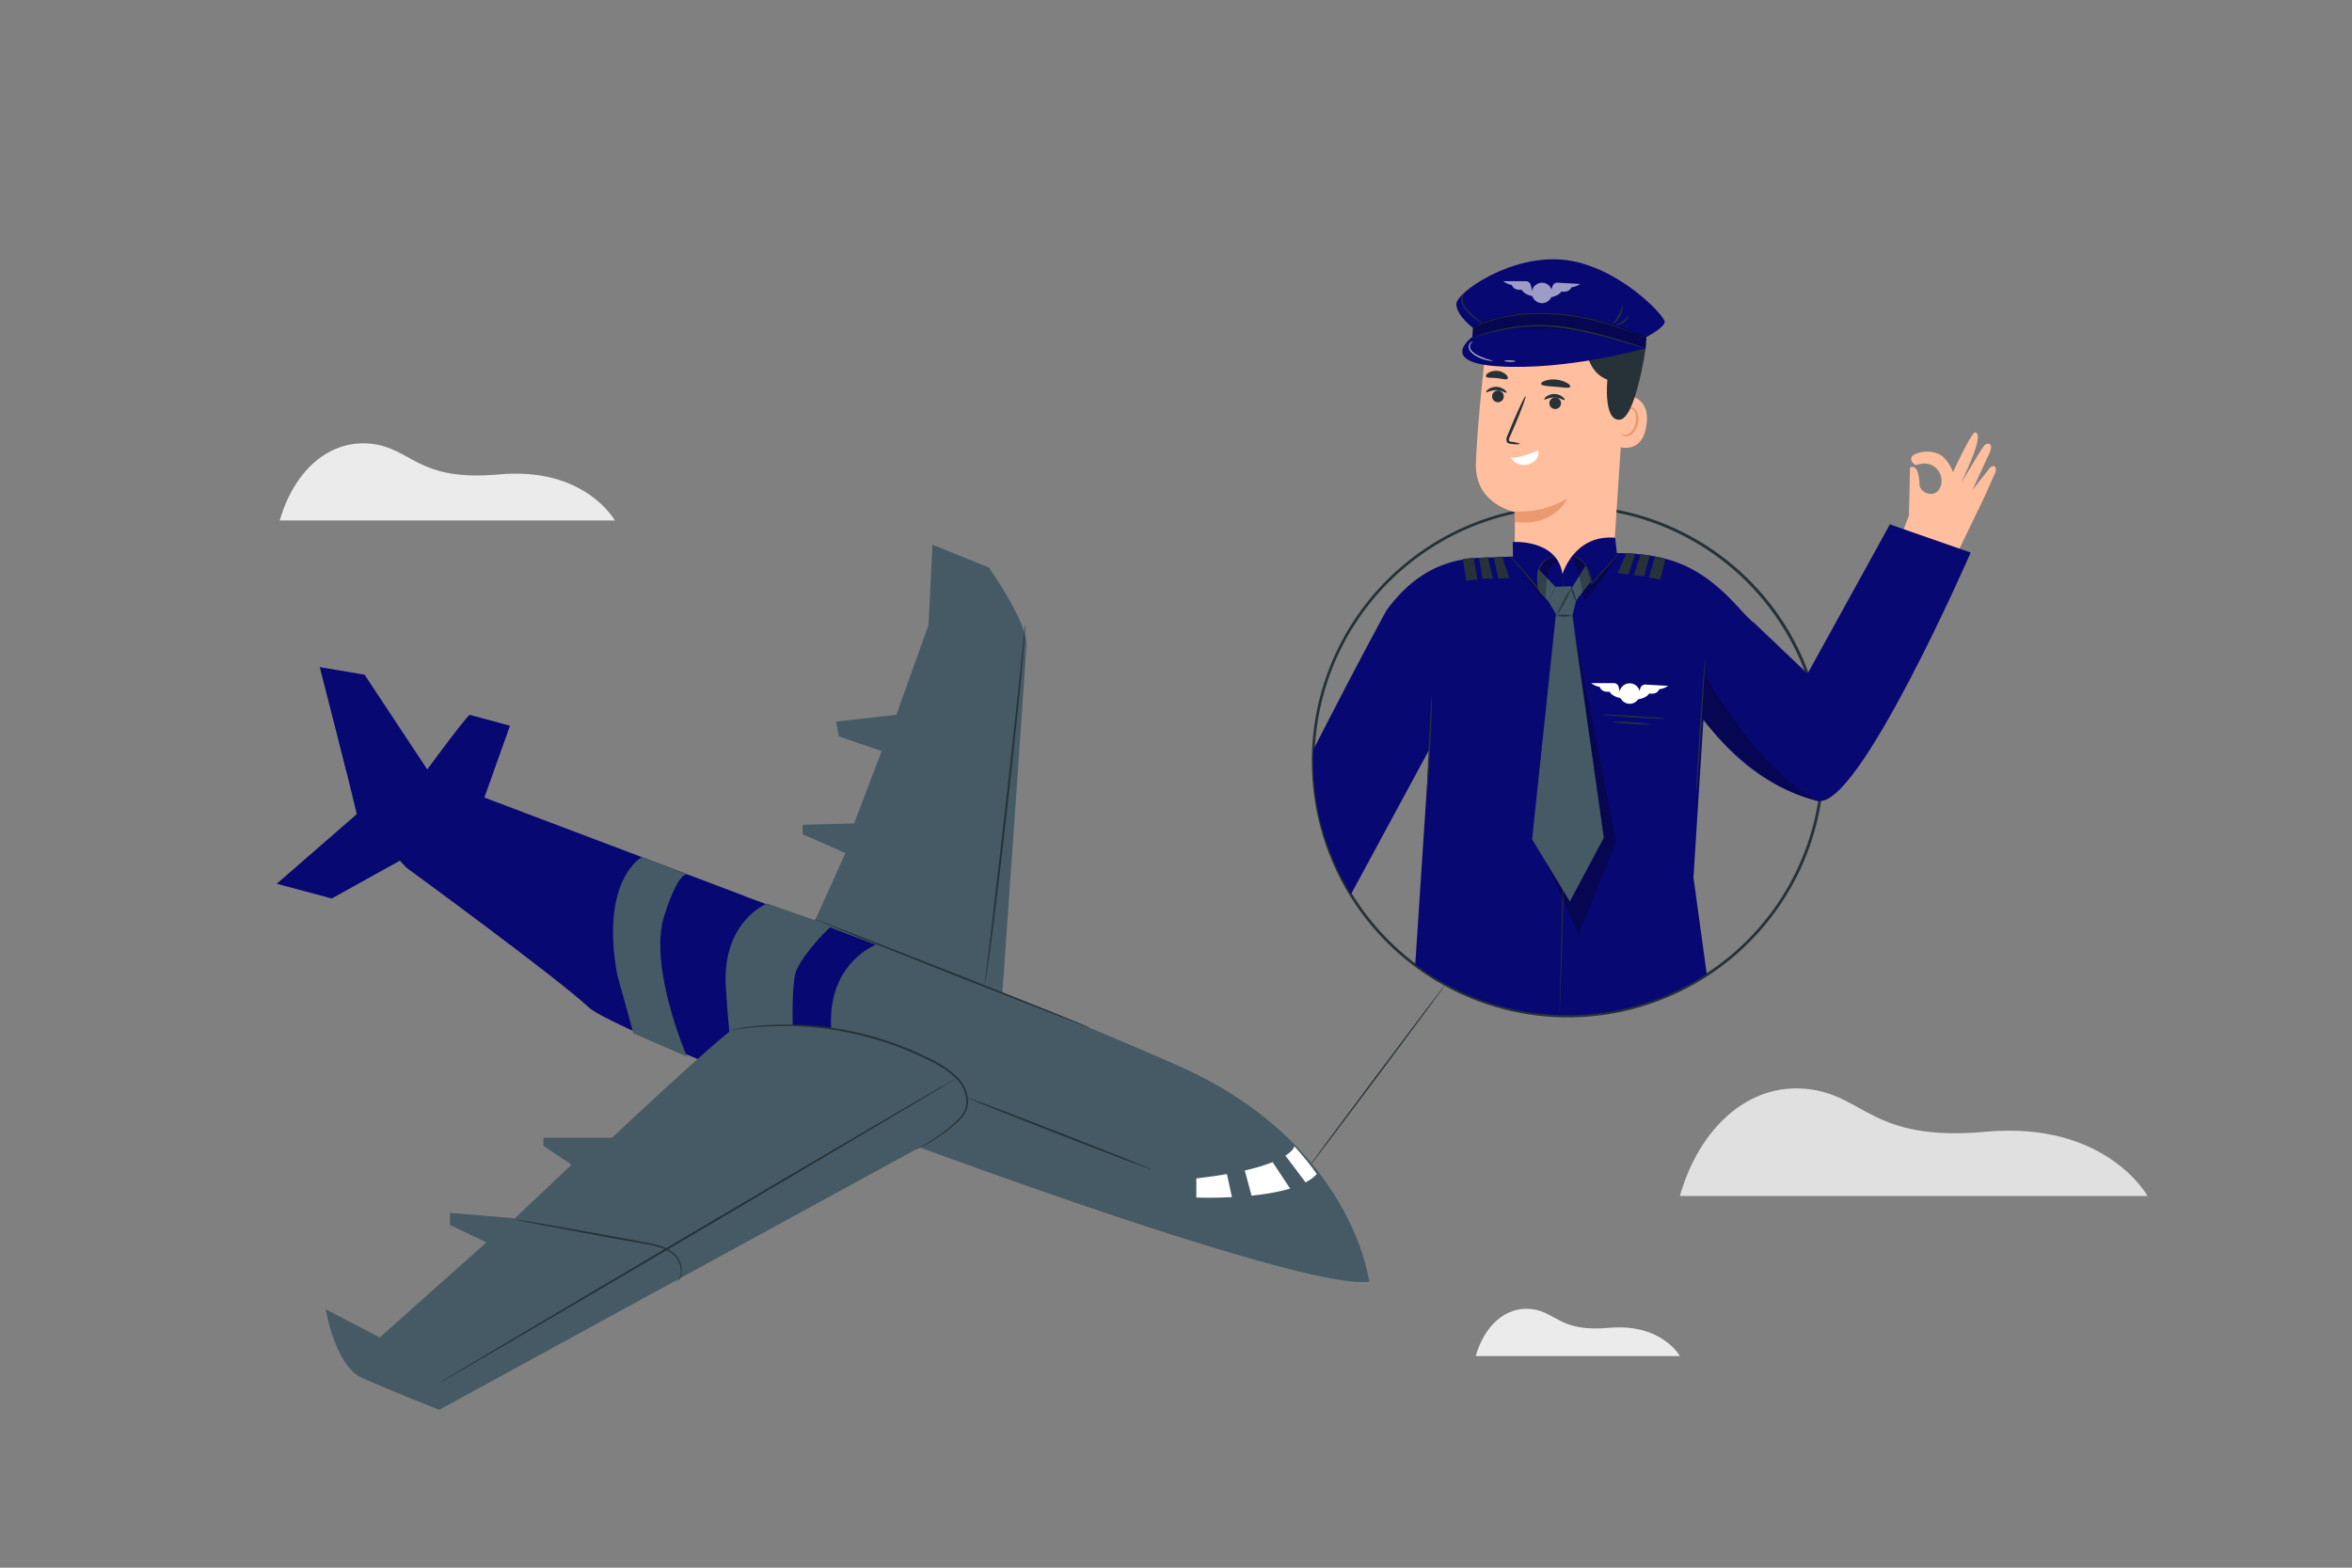 <svg xmlns="http://www.w3.org/2000/svg" viewBox="0 0 750 500"><rect x="0" y="0" width="750" height="500" fill="#808080" stroke="none"/><g id="background-complete--inject-2"><path d="M535.67,381.47H684.82s-13.19-24-51.58-20.51c-36.67,3.34-38.53-11.81-57.17-13.67S541.89,359.72,535.67,381.47Z" style="fill:#e0e0e0"></path><path d="M470.57,432.5h65.1s-5.75-10.48-22.51-9c-16,1.46-16.82-5.15-25-6S473.28,423,470.57,432.5Z" style="fill:#ebebeb"></path><path d="M89.21,166H196.06s-9.45-17.19-36.95-14.69c-26.27,2.39-27.6-8.46-41-9.8S93.67,150.41,89.21,166Z" style="fill:#ebebeb"></path></g><g id="Character--inject-2"><path d="M494.54,324.31a81.7,81.7,0,1,1,87-76.07A81.8,81.8,0,0,1,494.54,324.31Zm10.83-162.14a80.8,80.8,0,1,0,75.24,86A80.88,80.88,0,0,0,505.37,162.17Z" style="fill:#263238"></path><path d="M580.16,255.61c.41-2.52.72-5.08.89-7.68a80.9,80.9,0,0,0-4.66-33.06L559,198.32l-.08.08c-1.41-1.35-2.64-2.55-3.27-3.26-12.43-14-22.22-18.7-41-18.75l-36.4,1.27c-6.77.64-22.17-2-36.13,17l0,0c-9.05,16.66-16.78,31.68-23.33,44.43a80.81,80.81,0,0,0,12,46.14l25-46.22-4.5,68.64a81.21,81.21,0,0,0,92.95,3l-4.23-30.8,3.18-50.36C549.62,238,561.66,251.16,580.16,255.61Z" style="fill:#080873"></path><path d="M605.7,172.64s.65-2.16,3-8.13l.38-15.41s2.74-1.79,3,5.28c.13,3.22,5.53,4.83,6.8.56s-2.77-8.67-7.86-6.56c0,0-2.08-.87-1.48-2.53s7.13-3.06,10.31.1a13.06,13.06,0,0,1,2.92,4.64s6.05-13.14,7.14-12.7,2.11,2-4.65,16.35c0,0,6.38-10.76,7.35-12s3.39-1.21,1.71,2.44c-.19.4-5.34,11.57-5.34,11.57s5.1-6.47,5.54-7c1.17-1.31,2.57-.35,1.63,1.72-.71,1.57-3.72,8.29-3.72,8.29l-9.86,20.4.14.06" style="fill:#ffbe9d"></path><path d="M498.31,189h0A15.92,15.92,0,0,1,483,172.5c.12-5.06,0-9.21,0-9.21S470.28,160.8,470.63,148s3.54-40.27,3.54-40.27l.19-1.67c15-5.75,31.89-1.53,44.23,8.77l-.12,2.63-3.74,57A16,16,0,0,1,498.31,189Z" style="fill:#ffbe9d"></path><path d="M478.17,128.21a1.87,1.87,0,0,0,.28-3.48,1.7,1.7,0,0,0-1.31-.1,1.87,1.87,0,0,0-.28,3.48A1.75,1.75,0,0,0,478.17,128.21Z" style="fill:#263238"></path><path d="M473.92,125.06c.19.23,1.48-.68,3.24-.62s3,1,3.2.8-.09-.5-.63-.95a4.34,4.34,0,0,0-5.13-.14C474,124.56,473.83,125,473.92,125.06Z" style="fill:#263238"></path><path d="M495,127a1.85,1.85,0,1,0,2.53.71A1.85,1.85,0,0,0,495,127Z" style="fill:#263238"></path><path d="M492.45,127.4c.19.23,1.48-.68,3.24-.62s3,1,3.2.8-.09-.5-.63-1a4.34,4.34,0,0,0-5.13-.14C492.57,126.91,492.36,127.3,492.45,127.4Z" style="fill:#263238"></path><path d="M484.83,141.61a8.82,8.82,0,0,0-2.81-.7c-.46-.06-.83-.18-.86-.45a2.55,2.55,0,0,1,.38-1.31c.49-1.14,1-2.3,1.53-3.52,2.12-5,3.64-9.14,3.4-9.25s-2.15,3.88-4.27,8.88c-.51,1.23-1,2.4-1.46,3.55a2.93,2.93,0,0,0-.33,1.88,1.17,1.17,0,0,0,.75.75,3,3,0,0,0,.77.13A9.09,9.09,0,0,0,484.83,141.61Z" style="fill:#263238"></path><path d="M490.46,143.77c1.88-1-5.14,2.48-8.71,2.16a4.86,4.86,0,0,0,5.65,2.16C491.27,146.85,490.46,143.77,490.46,143.77Z" style="fill:#fff"></path><path d="M482.94,163.1a29.61,29.61,0,0,0,16.8-4.06s-4.05,9.09-16.72,7.43Z" style="fill:#eb996e"></path><path d="M517.34,125.91c.29-.07,9.53-.33,7.57,10.36s-12.1,5.17-12.06,4.86S517.34,125.91,517.34,125.91Z" style="fill:#ffbe9d"></path><path d="M516.81,138c.05,0,.16.17.45.37a1.85,1.85,0,0,0,1.38.28c1.21-.2,2.49-1.82,2.89-3.74a6.24,6.24,0,0,0,0-2.76,2.2,2.2,0,0,0-1.14-1.69,1,1,0,0,0-1.19.31c-.2.28-.17.5-.23.51s-.2-.22,0-.65a1.24,1.24,0,0,1,.54-.59,1.42,1.42,0,0,1,1.08-.08,2.62,2.62,0,0,1,1.64,2,6.31,6.31,0,0,1,.1,3.1c-.46,2.14-1.93,3.95-3.56,4.11a2,2,0,0,1-1.65-.59C516.78,138.24,516.77,138,516.81,138Z" style="fill:#eb996e"></path><path d="M470.87,112.84s7.41,4.27,17.76,0c6.79-2.79,14.55-3.84,16.14-2.4s1.45,8.22,7.8,10.67c0,0-1.39,12.85,3.78,12.77s8.41-22.79,8.41-22.79l-16.14-6.82-13.52-3.59-15.25.58-9,4.59Z" style="fill:#263238"></path><path d="M469.7,104.59s-5.25-3.94-5.32-7.59,17.46-16,34.52-14.11S531,100.8,530.84,102.68,525,107.5,525,107.5Z" style="fill:#080873"></path><path d="M469.76,103.81l-.24,3.61,55.24,3.68.24-3.6S499.13,91.26,469.76,103.81Z" style="fill:#080873"></path><g style="opacity:0.3"><path d="M469.76,103.81l-.24,3.61,55.24,3.68.24-3.6S496.41,92.55,469.76,103.81Z"></path></g><g style="opacity:0.6"><circle cx="491.64" cy="93.02" r="3.26" transform="matrix(0.86, -0.51, 0.51, 0.86, 21.46, 264.17)" style="fill:#fff"></circle><path d="M494.58,92.86l.47-1.56a1.62,1.62,0,0,1,1.64-1.14l7.21.41a6.71,6.71,0,0,1-2.85,1.08s-.46,1.75-3.18,1.34c0,0-.83,1.56-3.85,1.89l.59-2.11" style="fill:#fff"></path><path d="M488.51,92.5l-.39-1.58a1.63,1.63,0,0,0-1.58-1.24l-7.22,0a6.69,6.69,0,0,0,2.8,1.23s.36,1.77,3.1,1.5c0,0,.74,1.61,3.74,2.09l-.47-2.14" style="fill:#fff"></path></g><path d="M469.52,107.42s-11.16,8.1,8,9.4c21.91,1.49,47.25-5.72,47.25-5.72S495,99.5,469.52,107.42Z" style="fill:#080873"></path><path d="M524.3,107.78a2.17,2.17,0,0,1-.55-.19l-1.51-.65c-.66-.28-1.45-.66-2.39-1l-3.22-1.23c-1.2-.45-2.54-.83-4-1.31s-3-.81-4.62-1.26a78.75,78.75,0,0,0-10.82-1.74,69.51,69.51,0,0,0-11-.08,53.18,53.18,0,0,0-8.83,1.44c-1.24.29-2.33.69-3.3,1s-1.76.68-2.41,1l-1.48.71a2.67,2.67,0,0,1-.54.22,3.09,3.09,0,0,1,.49-.3l1.45-.8c.65-.31,1.47-.63,2.4-1s2.06-.73,3.3-1a51.05,51.05,0,0,1,8.88-1.55,66.89,66.89,0,0,1,11,.05,76.29,76.29,0,0,1,10.88,1.78c1.64.46,3.21.84,4.64,1.31s2.77.9,4,1.37l3.21,1.3c.94.4,1.72.81,2.36,1.11l1.48.73A3.71,3.71,0,0,1,524.3,107.78Z" style="fill:#263238"></path><path d="M524.76,111.1a2,2,0,0,1-.57-.12l-1.58-.44-5.81-1.69a134.68,134.68,0,0,0-19.43-4.35,59.36,59.36,0,0,0-19.78,1.07c-2.49.54-4.48,1.09-5.85,1.51-.68.19-1.21.38-1.57.48a2.08,2.08,0,0,1-.56.14,4.25,4.25,0,0,1,.53-.23c.35-.13.87-.34,1.55-.56A59.79,59.79,0,0,1,497.42,104a122.38,122.38,0,0,1,19.47,4.51c2.45.74,4.41,1.38,5.77,1.82l1.56.53A4.56,4.56,0,0,1,524.76,111.1Z" style="fill:#263238"></path><path d="M517.44,97.2a6.24,6.24,0,0,1-.89,3.57,6.08,6.08,0,0,1-2.44,2.74,33.9,33.9,0,0,0,2-3C517.07,98.81,517.3,97.18,517.44,97.2Z" style="fill:#263238"></path><path d="M519.39,100.6a4.51,4.51,0,0,1-4.3,3.17,21.72,21.72,0,0,0,2.39-1.26C518.69,101.64,519.27,100.53,519.39,100.6Z" style="fill:#263238"></path><path d="M472.94,103.3a6.05,6.05,0,0,1-1.64-1,23.57,23.57,0,0,1-3.48-3,7.32,7.32,0,0,1-1.48-2.1,3.73,3.73,0,0,1-.28-2.1,2.58,2.58,0,0,1,.57-1.31c.23-.26.4-.34.42-.32a3.61,3.61,0,0,0-.67,1.67,3.66,3.66,0,0,0,.36,1.89,7.33,7.33,0,0,0,1.42,2C470.6,101.59,473,103.18,472.94,103.3Z" style="fill:#263238"></path><path d="M500.7,123.35c-.29.59-2.29.19-4.68,0s-4.42-.27-4.59-.91c-.06-.3.4-.72,1.28-1a8.14,8.14,0,0,1,3.55-.36,8.41,8.41,0,0,1,3.41,1.07C500.46,122.56,500.83,123.06,500.7,123.35Z" style="fill:#263238"></path><path d="M480.72,120.8c-.21.25-.69.21-1.28.12s-1.33-.23-2.15-.32-1.57-.09-2.17-.12-1.07-.09-1.23-.38.08-.76.73-1.19a4.79,4.79,0,0,1,5.62.57C480.8,120,480.92,120.56,480.72,120.8Z" style="fill:#263238"></path><path d="M482.46,177.86l-.08-5s14.15-1,15.86,10.2c0,0,3.77-12.72,16.79-11.55l1.14,10.1,2,18-21.48,7.23-13.8-9.59Z" style="fill:#080873"></path><path d="M495.63,177.81c0,.05-.39,0-1,.13a4.62,4.62,0,0,0-2.37,1.42,6.26,6.26,0,0,0-1.63,3.74,19.41,19.41,0,0,0,.36,5.16l.14.9-.56-.72-.16-.2c-2.32-3-4.51-5.63-6.11-7.53l-1.89-2.25a4.3,4.3,0,0,1-.66-.86,5.16,5.16,0,0,1,.79.74c.49.5,1.18,1.23,2,2.15,1.67,1.85,3.9,4.47,6.23,7.47l.16.2-.41.18a18.54,18.54,0,0,1-.32-5.29,7.32,7.32,0,0,1,.63-2.26,6.25,6.25,0,0,1,1.19-1.66,4.58,4.58,0,0,1,2.57-1.37,2.69,2.69,0,0,1,.8,0Z" style="fill:#263238"></path><path d="M516.3,176.45a4.31,4.31,0,0,1-.59.78c-.4.49-1,1.18-1.71,2-1.47,1.7-3.52,4-5.8,6.57l-.43.47-.31.34-.09-.44a24.34,24.34,0,0,0-1.25-4.37,10.18,10.18,0,0,0-2-3,4.3,4.3,0,0,0-2.09-1.17c-.57-.11-.9-.09-.9-.13a1.9,1.9,0,0,1,.92,0,4.07,4.07,0,0,1,2.28,1.11,9.59,9.59,0,0,1,2.19,3.08,22.23,22.23,0,0,1,1.32,4.44l-.4-.11.43-.48c2.28-2.54,4.37-4.83,5.9-6.47.76-.81,1.39-1.47,1.83-1.92S516.27,176.42,516.3,176.45Z" style="fill:#263238"></path><path d="M497.31,323.76a2,2,0,0,1,0-.36v-1.07c0-1,.06-2.36.1-4.13.09-3.6.22-8.77.39-15.15.3-12.79.7-30.47.91-50s.16-37.22,0-50c-.09-6.39-.17-11.57-.25-15.15,0-1.77-.06-3.15-.07-4.12,0-.45,0-.81,0-1.07a2.12,2.12,0,0,1,0-.37,2,2,0,0,1,0,.37l.05,1.07c0,1,.09,2.35.16,4.11.14,3.58.27,8.76.4,15.16.24,12.8.35,30.49.13,50s-.65,37.22-1.05,50c-.22,6.38-.4,11.55-.53,15.15-.08,1.77-.14,3.15-.18,4.12,0,.45-.05.81-.06,1.07A2,2,0,0,1,497.31,323.76Z" style="fill:#263238"></path><path d="M540.92,252.31c-.13,0,.4-9.5,1.18-21.2s1.52-21.17,1.65-21.16-.4,9.49-1.19,21.19S541.05,252.31,540.92,252.31Z" style="fill:#263238"></path><path d="M455,252.89a6,6,0,0,1,0-1.21c0-.87.07-2,.12-3.3.13-2.88.31-6.68.51-10.88s.42-8,.57-10.88c.08-1.32.14-2.42.19-3.29s.05-1.2.08-1.21a24.67,24.67,0,0,1,.06,4.52c-.07,2.78-.22,6.63-.44,10.88s-.44,8.1-.64,10.88c-.1,1.39-.19,2.51-.27,3.29A5.93,5.93,0,0,1,455,252.89Z" style="fill:#263238"></path><path d="M522.92,221.42a3.26,3.26,0,1,1-3-3.47A3.26,3.26,0,0,1,522.92,221.42Z" style="fill:#fff"></path><path d="M522.61,221.05l.47-1.56a1.63,1.63,0,0,1,1.65-1.15l7.2.41a6.56,6.56,0,0,1-2.85,1.08s-.46,1.76-3.18,1.35c0,0-.83,1.56-3.85,1.88l.59-2.11" style="fill:#fff"></path><path d="M516.54,220.68l-.39-1.58a1.6,1.6,0,0,0-1.58-1.23l-7.21,0a6.62,6.62,0,0,0,2.79,1.23s.36,1.77,3.1,1.51c0,0,.74,1.6,3.75,2.08l-.48-2.13" style="fill:#fff"></path><polygon points="466.5 178.26 467.51 185.15 471.16 184.87 469.91 177.87 466.5 178.26" style="fill:#263238"></polygon><polygon points="471.62 177.99 472.74 184.6 476.08 184.53 474.45 177.69 471.62 177.99" style="fill:#263238"></polygon><polygon points="476.24 177.81 477.8 184.5 481.25 184.38 478.99 177.5 476.24 177.81" style="fill:#263238"></polygon><polygon points="531.06 178.24 529.43 184.85 525.82 184.22 527.72 177.45 531.06 178.24" style="fill:#263238"></polygon><polygon points="526.07 177.15 524.27 183.8 520.95 183.41 523.24 176.75 526.07 177.15" style="fill:#263238"></polygon><polygon points="521.49 176.57 519.25 183.21 515.82 182.76 518.63 176.38 521.49 176.57" style="fill:#263238"></polygon><polygon points="496.15 195.86 488.55 267.69 500.59 287.56 511.44 267.2 501.42 196.21 496.15 195.86" style="fill:#455a64"></polygon><path d="M505.52,180.57l-5.39,8.68,2.5,2.21,4.62-5.92S506.26,181.38,505.52,180.57Z" style="fill:#455a64"></path><path d="M530.9,229.24c0,.13-4.54-.07-10.13-.44s-10.11-.78-10.1-.91,4.54.07,10.13.44S530.91,229.11,530.9,229.24Z" style="fill:#263238"></path><path d="M526.82,231.08a44.35,44.35,0,0,1-6.45-.2,43.39,43.39,0,0,1-6.42-.66,44.35,44.35,0,0,1,6.45.2A45.3,45.3,0,0,1,526.82,231.08Z" style="fill:#263238"></path><g style="opacity:0.7"><path d="M476.17,115.05a4.22,4.22,0,0,1-1.7-.11,11.8,11.8,0,0,1-3.86-1.48,5.93,5.93,0,0,1-1.77-1.5,2.22,2.22,0,0,1-.4-1.9,1.62,1.62,0,0,1,.79-1c.28-.14.46-.11.46-.09s-.15.08-.37.24a1.63,1.63,0,0,0-.56,1,1.92,1.92,0,0,0,.42,1.56,5.77,5.77,0,0,0,1.67,1.36A19.84,19.84,0,0,0,476.17,115.05Z" style="fill:#fff"></path></g><g style="opacity:0.7"><path d="M483.23,115.2c0,.13-.8.22-1.77.2s-1.76-.15-1.76-.28.79-.21,1.77-.19S483.23,115.07,483.23,115.2Z" style="fill:#fff"></path></g><polygon points="496.02 187.16 500.98 186.97 502.63 191.46 501.42 196.21 496.15 195.86 493.63 191.64 496.02 187.16" style="fill:#455a64"></polygon><path d="M501.07,196.25a4.73,4.73,0,0,1-2.37.4,4.64,4.64,0,0,1-2.37-.4,40.16,40.16,0,0,1,4.74,0Z" style="fill:#263238"></path><path d="M501.13,187.38a27.48,27.48,0,0,1-2.18,4.55,27.34,27.34,0,0,1-2.58,4.32,54.09,54.09,0,0,1,4.76-8.87Z" style="fill:#263238"></path><path d="M502.61,191.68c-.13.07-.65-.91-1.09-2.17a5.26,5.26,0,0,1-.49-2.39,8.89,8.89,0,0,1,.93,2.23A8.4,8.4,0,0,1,502.61,191.68Z" style="fill:#263238"></path><g style="opacity:0.28"><path d="M501.23,177.49c-.59,0,.4,1.34.74,1.83a6.17,6.17,0,0,1,.73,1.61,47.74,47.74,0,0,1,2.1,9.22c.05.39.16.86.54,1s.7-.23.94-.52a138.12,138.12,0,0,0,9.9-13.67l-8.82,9.19S506.57,177.78,501.23,177.49Z"></path></g><path d="M496,187.16l-5.33-5.55s-1.24,4.1.46,7.42c.12.23,2.48,2.61,2.48,2.61Z" style="fill:#455a64"></path><g style="opacity:0.28"><path d="M483.64,179.75s7.84,11.41,8.91,11.65-.92-11,4.29-12.37c0,0-.15-1.21-2.29-1.17s-5.51,4.84-3.83,10.44Z"></path></g><g style="opacity:0.28"><path d="M543.43,214.74s.44.79,1.26,2.17c4.31,7.27,19.1,30.68,34.9,38.41,0,0-16.16-2-36.91-26Z"></path></g><g style="opacity:0.28"><polygon points="492.75 274.48 503.31 297.93 515.4 268.53 501.59 198.59 511.44 267.2 500.59 287.56 492.75 274.48"></polygon></g><path d="M576.39,214.87l26.25-47.63,25.77,9s-36.15,82.9-48.82,79.09S576.39,214.87,576.39,214.87Z" style="fill:#080873"></path><path d="M461.05,313.82c.1.08-9.68,13.32-21.84,29.57S417.1,372.75,417,372.67s9.68-13.31,21.85-29.56S460.94,313.75,461.05,313.82Z" style="fill:#263238"></path></g><g id="Airplane--inject-2"><path d="M149.81,228c-1.29.43-19.15,25-19.15,25l23.6,1.92,8.37-23.46Z" style="fill:#080873"></path><path d="M129.55,276.71s47.71,34.83,58.31,44.68S405.2,411.5,434.73,407.71c0,0,2.31-21.34-33.7-50.18-35.85-28.7-164-71.2-163.72-71.81l-94.9-35.91-34.24-13.17,5.6,23Z" style="fill:#080873"></path><path d="M144.25,265.2l-38.47,21.37-17.53-4.7,28-24.37S140,262.21,144.25,265.2Z" style="fill:#080873"></path><polygon points="101.96 212.77 110.51 246.26 144.25 257.5 116.25 215.19 101.96 212.77" style="fill:#080873"></polygon><path d="M204.66,273.36s-13.39,7.23-7.83,37.58L202,329.58,219.06,337s-12.4-28.63-7.27-44.87,8-13,8-13Z" style="fill:#455a64"></path><path d="M244.6,288.17s-14.43,5.67-13.15,26.61,3.16,28.65,3.16,28.65l19.46,7.78s-3-35.57,0-42,11.05-13.9,11.05-13.9Z" style="fill:#455a64"></path><path d="M279.57,301.18s-16.26,5.91-14.45,27.71,0,26.63,0,26.63S413.88,412,436.61,408.79c0,0-5.25-44.43-61.31-69.08C325.28,317.71,279.57,301.18,279.57,301.18Z" style="fill:#455a64"></path><path d="M297.36,173.72,315.31,181s12.4,17.52,12,24.79-7.68,111.07-7.68,111.07l-59.86-23,9.83-21.8-13.67-6v-3l16.43-.43,8.79-23.08-13.68-4.7-.86-4.7L285.82,228l10.26-28.64Z" style="fill:#455a64"></path><path d="M234.91,327.56c-2.47.22-39.77,35.33-39.77,35.33H173.27v2.57l9,6-18.11,17.1-20.69-1.71v3.85l11.64,5.55L121.1,426.58l-17.24-9s3,17.95,11.42,21.8,24.79,10.26,24.79,10.26l173.74-94.93S297.86,322.16,234.91,327.56Z" style="fill:#455a64"></path><path d="M412.75,365.61s-1.06,6.8-31.26,10.22v6.11s30.62,1.25,38.41-7.5A89.76,89.76,0,0,0,412.75,365.61Z" style="fill:#fff"></path><polygon points="405.39 370.01 412.76 381.15 416.95 377.94 409.88 368.57 405.39 370.01" style="fill:#455a64"></polygon><polyline points="390.94 373.06 391.19 374.21 393.28 383.84 399.39 382.45 396.87 373.06" style="fill:#455a64"></polyline><path d="M347.22,327.7a5.39,5.39,0,0,1-.91-.29l-2.57-1-9.42-3.62-31-12.13-30.92-12.29-9.34-3.8-2.53-1.05a5.39,5.39,0,0,1-.87-.41,5.39,5.39,0,0,1,.91.29l2.57.95,9.42,3.62,31,12.13,30.92,12.29,9.34,3.8,2.53,1.05A5.39,5.39,0,0,1,347.22,327.7Z" style="fill:#263238"></path><path d="M326.87,199.17a1.36,1.36,0,0,1,0,.3c0,.23,0,.52,0,.88,0,.77-.08,1.9-.2,3.36-.21,2.92-.58,7.13-1.08,12.34-1,10.41-2.5,24.77-4.28,40.62s-3.49,30.2-4.83,40.57c-.66,5.19-1.24,9.38-1.68,12.27-.21,1.45-.41,2.57-.56,3.32-.07.35-.12.63-.17.86a.94.94,0,0,1-.08.29,1.36,1.36,0,0,1,0-.3c0-.23.07-.52.11-.87.11-.76.27-1.88.44-3.33.36-3,.87-7.14,1.49-12.29,1.2-10.43,2.84-24.76,4.66-40.59s3.31-30.16,4.46-40.6c.53-5.16,1-9.35,1.26-12.31.16-1.45.25-2.58.31-3.35q.06-.53.09-.87A1,1,0,0,1,326.87,199.17Z" style="fill:#263238"></path><path d="M291.64,366.64a8.05,8.05,0,0,1,1-.45,29.14,29.14,0,0,0,2.79-1.43,65.65,65.65,0,0,0,9.25-6.86,13.29,13.29,0,0,0,2.45-2.85,7.1,7.1,0,0,0,1.05-3.82,11.05,11.05,0,0,0-3.87-7.81,33.16,33.16,0,0,0-8.43-5.39,102.59,102.59,0,0,0-9.94-4.33,104.44,104.44,0,0,0-37.3-6.47,113.21,113.21,0,0,0-11.52.72l-3.12.42-.81.09c-.18,0-.28,0-.28,0a1.23,1.23,0,0,1,.27-.07l.8-.15,3.11-.53a96.74,96.74,0,0,1,11.54-.92,102.19,102.19,0,0,1,37.52,6.33,101.41,101.41,0,0,1,10,4.36A33.7,33.7,0,0,1,304.7,343a11.48,11.48,0,0,1,4,8.21,7.52,7.52,0,0,1-1.15,4.07,13.76,13.76,0,0,1-2.56,2.92,60.82,60.82,0,0,1-9.42,6.75,24,24,0,0,1-2.86,1.33c-.34.14-.6.21-.78.27Z" style="fill:#263238"></path><path d="M305.1,343.82c.09.15-36.85,22.07-82.5,49s-82.73,48.57-82.81,48.43,36.85-22.06,82.51-49S305,343.68,305.1,343.82Z" style="fill:#263238"></path><path d="M215.93,408.75a5.55,5.55,0,0,0,1.06-2.12,6.91,6.91,0,0,0-1.76-6,10.07,10.07,0,0,0-3.7-2.41,26.54,26.54,0,0,0-5-1.33L194.7,394.8c-8.39-1.54-16-3-21.45-4l-6.49-1.28-1.76-.38a2.59,2.59,0,0,1-.61-.17,2.14,2.14,0,0,1,.63.05l1.78.27,6.52,1.09c5.51.95,13.1,2.3,21.49,3.84l11.81,2.18a27.35,27.35,0,0,1,5.1,1.41,10.27,10.27,0,0,1,3.83,2.6,7.09,7.09,0,0,1,1.67,6.3,4.58,4.58,0,0,1-.83,1.63C216.11,408.62,216,408.77,215.93,408.75Z" style="fill:#263238"></path><path d="M367.37,373.06c-.07.15-13.33-4.87-29.62-11.22s-29.46-11.63-29.4-11.79,13.32,4.87,29.62,11.22S367.43,372.9,367.37,373.06Z" style="fill:#263238"></path></g></svg>